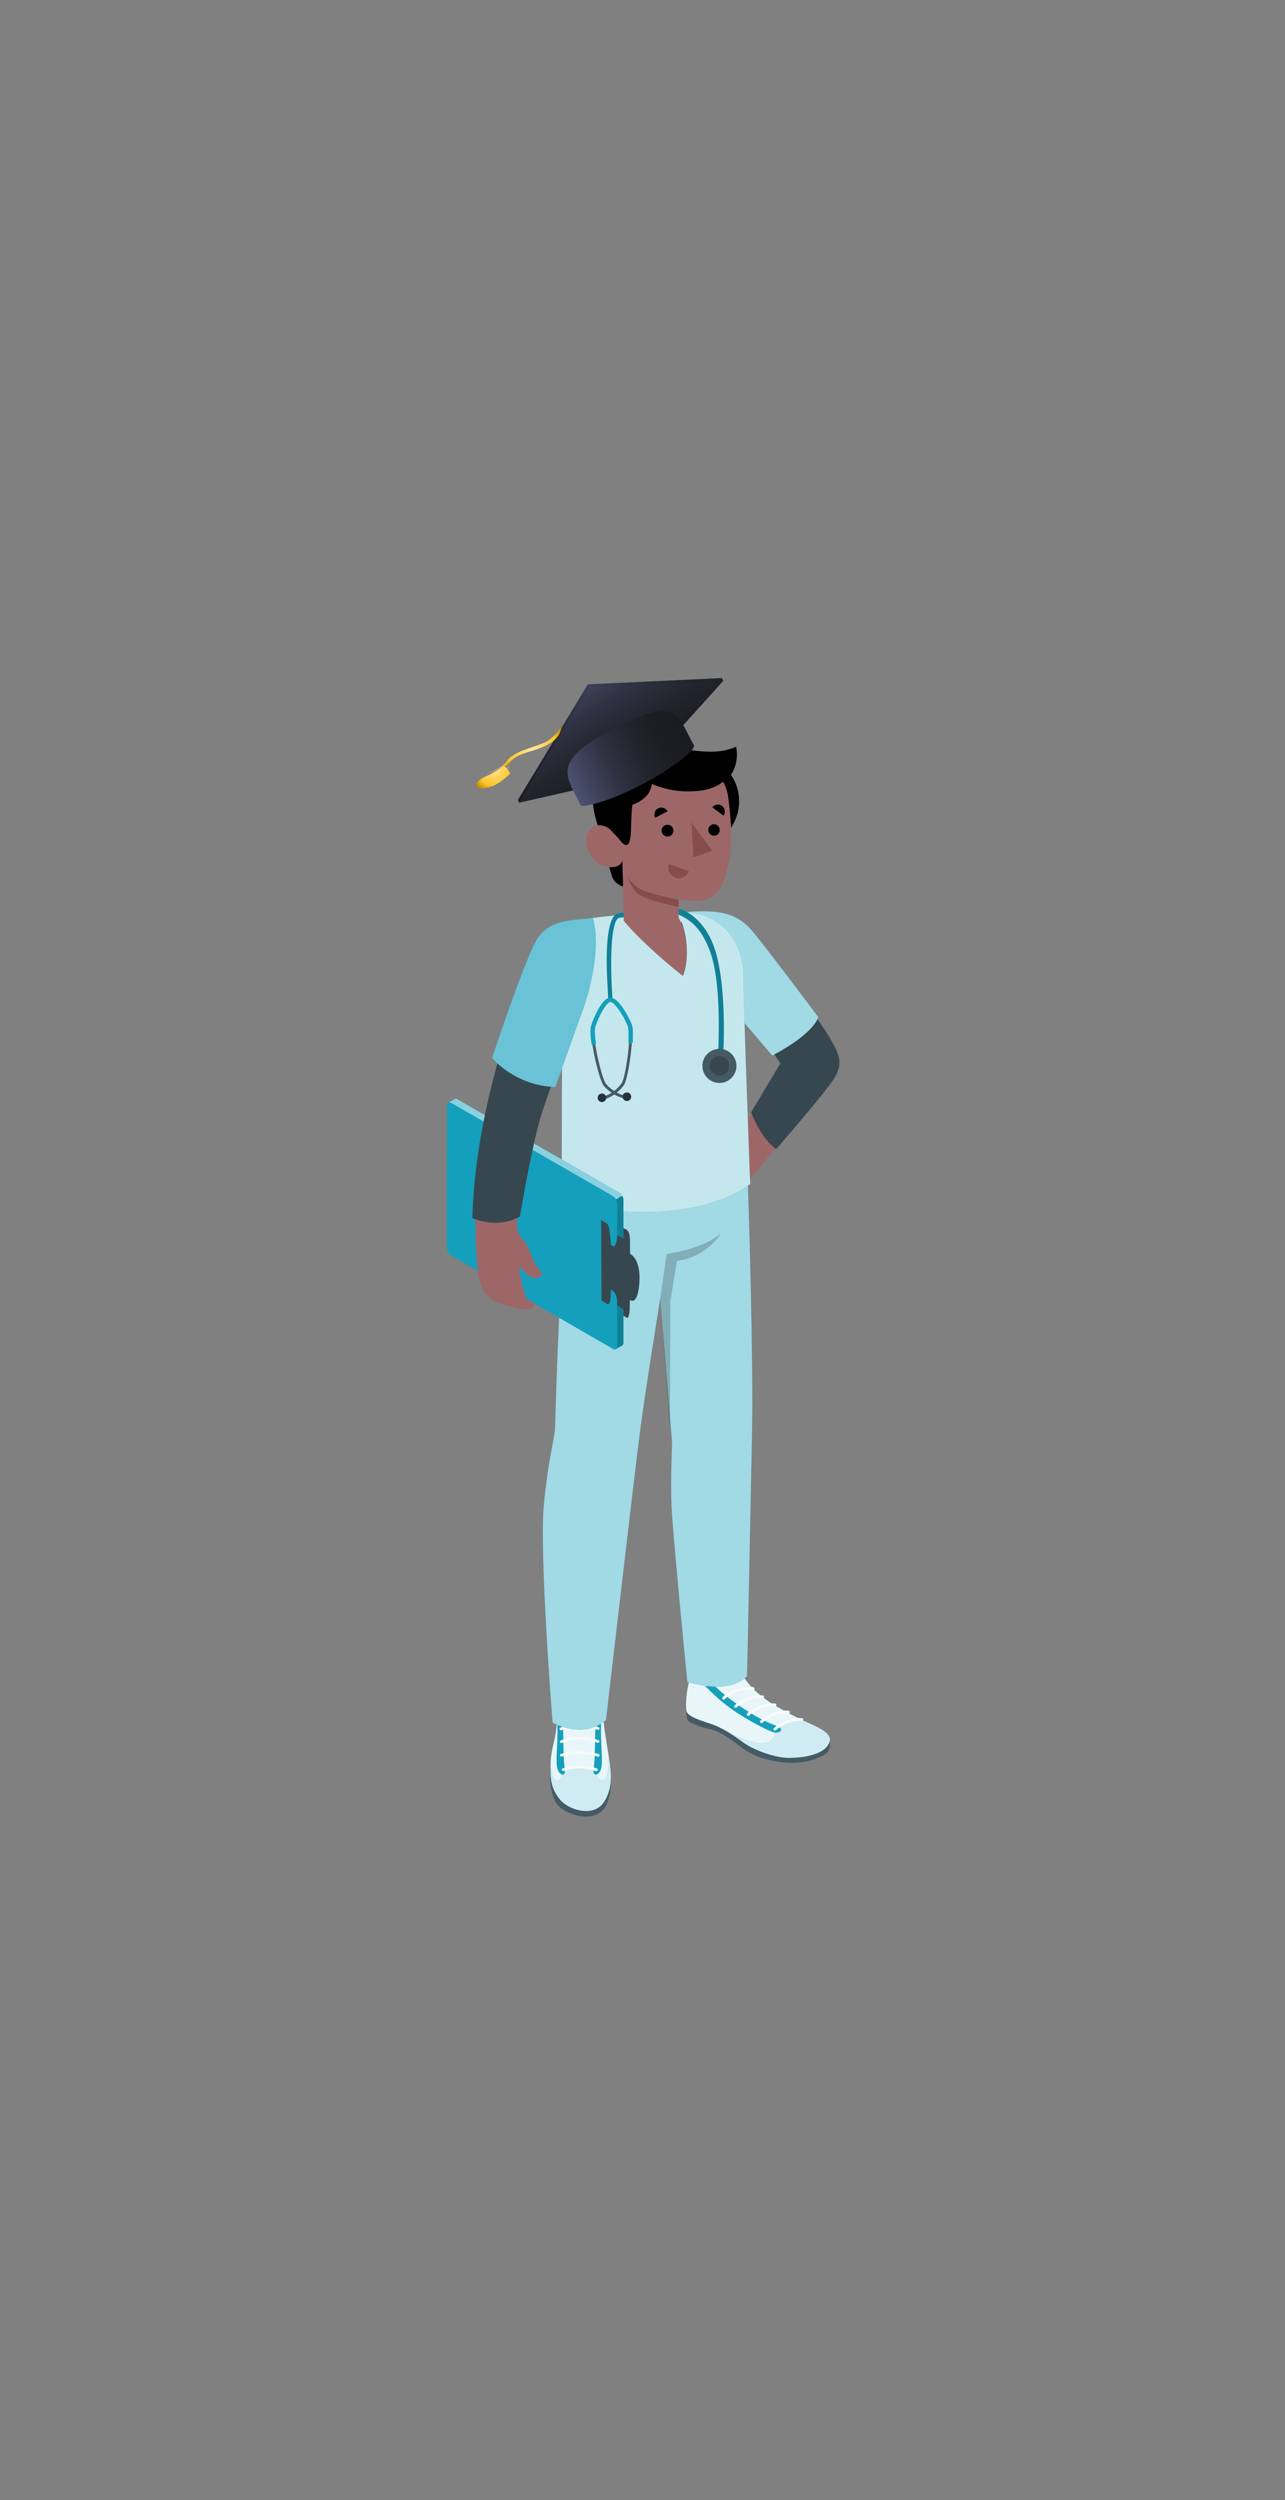 <?xml version="1.0" encoding="utf-8"?>
<!-- Generator: Adobe Illustrator 24.1.2, SVG Export Plug-In . SVG Version: 6.00 Build 0)  -->
<svg version="1.1" id="Lager_1" xmlns="http://www.w3.org/2000/svg" xmlns:xlink="http://www.w3.org/1999/xlink" x="0px" y="0px"
	 viewBox="0 0 288 560" style="enable-background:new 0 0 288 560;" xml:space="preserve">
<rect x="0" y="0" width="288" height="560" fill="#808080" stroke="none"/>
<style type="text/css">
	.st0{fill:#9E6767;}
	.st1{fill:#455A64;}
	.st2{fill:#14A0BD;}
	.st3{opacity:0.9;fill:#FFFFFF;enable-background:new    ;}
	.st4{opacity:0.8;fill:#FFFFFF;enable-background:new    ;}
	.st5{fill:#FAFAFA;}
	.st6{fill:#EBEBEB;}
	.st7{opacity:0.6;fill:#FFFFFF;enable-background:new    ;}
	.st8{opacity:0.2;enable-background:new    ;}
	.st9{fill:#37474F;}
	.st10{opacity:0.75;fill:#FFFFFF;enable-background:new    ;}
	.st11{fill:#874C4C;}
	.st12{fill:#263238;}
	.st13{opacity:0.2;}
	.st14{opacity:0.5;fill:#FFFFFF;enable-background:new    ;}
	.st15{opacity:0.6;}
	.st16{fill:url(#SVGID_1_);}
	.st17{opacity:0.2;fill:url(#SVGID_2_);enable-background:new    ;}
	.st18{opacity:0.9;fill:url(#SVGID_3_);enable-background:new    ;}
	.st19{fill:url(#SVGID_4_);}
	.st20{fill:url(#SVGID_5_);}
	.st21{fill:url(#SVGID_6_);}
	.st22{fill:url(#SVGID_7_);}
	.st23{opacity:0.5;fill:url(#SVGID_8_);enable-background:new    ;}
	.st24{opacity:0.5;fill:url(#SVGID_9_);enable-background:new    ;}
</style>
<path class="st0" d="M164.91,370.96c-0.11-2.89,2.2-31.42,2.2-31.42l-13.84,9.15c1.46,16.7,2.4,21.93,2.46,24.71
	c-0.02,0.06-0.09,0.3-0.08,0.71c0.01,3.3,4.1,5.08,7.29,7.29c1.26,0.87,4.92,3.44,8.63,5.13c2.32,1.06,7.02,1.16,7.61-0.2
	c-3.88-2.7-9.53-6.75-12.61-9.83C165.08,375.02,165.02,373.85,164.91,370.96z"/>
<path class="st1" d="M185.79,389.88c0.2,0,0.5,2-0.58,2.85c-1.25,0.98-4.91,2.59-9.75,2.02s-7.46-1.94-9.4-3.41
	c-1.94-1.48-4.65-3.56-6.84-4c-2.03-0.41-4.24-1.25-4.89-1.82s-0.56-3.12-0.56-3.12L185.79,389.88z"/>
<path class="st2" d="M155.7,372.58c0,0-0.61,0.01-0.73,0.6c-0.15,0.7-0.31,2.74-0.63,3.9c-0.44,1.6-0.74,4.88-0.48,6.19
	c0.27,1.31,3.58,2.21,5.7,2.95c2.16,0.75,4.67,2.3,6.86,3.95c2.27,1.71,7.06,3.49,10.21,3.47c3.73-0.02,7.93-1.13,8.9-2.7
	c1.19-1.95,0.26-3.08-5.28-5.42c-1.05-0.44-4.73-2.43-5.98-3.15c-3.39-1.95-6.75-4.66-8.31-8.1c-0.18-0.4-0.37-0.85-0.8-1.05
	c-0.32-0.16-0.71-0.13-1.08-0.09c-0.92,0.12-1.82,0.37-2.66,0.73c-0.74,0.32-1.8,0.7-1.78,1.57c0.01,0.3,0.1,0.6,0.21,0.88
	c0.07,0.18,0.12,0.41-0.05,0.52c-0.16,0.1-0.37-0.01-0.52-0.13c-0.58-0.47-1-1.08-1.49-1.63c-0.26-0.3-0.55-0.58-0.88-0.81
	c-0.3-0.21-0.68-0.32-0.95-0.56C155.63,373.37,155.71,372.99,155.7,372.58z"/>
<path class="st3" d="M155.7,372.58c0,0-0.61,0.01-0.73,0.6c-0.15,0.7-0.31,2.74-0.63,3.9c-0.44,1.6-0.74,4.88-0.48,6.19
	c0.27,1.31,3.58,2.21,5.7,2.95c2.16,0.75,4.67,2.3,6.86,3.95c2.27,1.71,7.06,3.49,10.21,3.47c3.73-0.02,7.93-1.13,8.9-2.7
	c1.19-1.95,0.26-3.08-5.28-5.42c-1.05-0.44-4.73-2.43-5.98-3.15c-3.39-1.95-6.75-4.66-8.31-8.1c-0.18-0.4-0.37-0.85-0.8-1.05
	c-0.32-0.16-0.71-0.13-1.08-0.09c-0.92,0.12-1.82,0.37-2.66,0.73c-0.74,0.32-1.8,0.7-1.78,1.57c0.01,0.3,0.1,0.6,0.21,0.88
	c0.07,0.18,0.12,0.41-0.05,0.52c-0.16,0.1-0.37-0.01-0.52-0.13c-0.58-0.47-1-1.08-1.49-1.63c-0.26-0.3-0.55-0.58-0.88-0.81
	c-0.3-0.21-0.68-0.32-0.95-0.56C155.63,373.37,155.71,372.99,155.7,372.58z"/>
<path class="st2" d="M166.42,390.17c-0.97-0.73-1.99-1.43-3.02-2.05c0,0,6.51,3.61,9.14,1.97c1.69-1.05,0.89-2.34,0.85-2.75
	c-0.04-0.41,4.14-2.16,5.78-2.34c0.46,0.23,0.84,0.42,1.08,0.52c5.53,2.34,6.47,3.47,5.28,5.42c-0.96,1.58-4.01,2.81-8.83,2.81
	C173.54,393.74,168.69,391.88,166.42,390.17z"/>
<path class="st4" d="M166.42,390.17c-0.97-0.73-1.99-1.43-3.02-2.05c0,0,6.51,3.61,9.14,1.97c1.69-1.05,0.89-2.34,0.85-2.75
	c-0.04-0.41,4.14-2.16,5.78-2.34c0.46,0.23,0.84,0.42,1.08,0.52c5.53,2.34,6.47,3.47,5.28,5.42c-0.96,1.58-4.01,2.81-8.83,2.81
	C173.54,393.74,168.69,391.88,166.42,390.17z"/>
<path class="st2" d="M172.93,386.14c3.44,1.25,1.97,1.84,1.01,1.97c-0.96,0.13-6.76-2.96-10.29-5.51c-3.68-2.66-6.01-5.56-7.38-6.54
	c-0.51-0.36-1.06-0.81-1.55-1.23c0.09-0.69,0.16-1.32,0.23-1.65c0.13-0.59,0.73-0.6,0.73-0.6c0.02,0.41-0.06,0.79,0.27,1.09
	c0.27,0.24,0.65,0.35,0.95,0.56c0.33,0.23,0.61,0.52,0.88,0.81c0.49,0.55,0.91,1.16,1.49,1.63
	C162.29,380.16,169.49,384.88,172.93,386.14z"/>
<path class="st5" d="M173.7,387.64c-0.08,0-0.15-0.02-0.22-0.07c-0.15-0.11-0.17-0.3-0.05-0.44c0.97-1.08,3.77-2.52,6.3-2.27
	c0.19,0.02,0.32,0.17,0.3,0.34c-0.02,0.17-0.17,0.29-0.38,0.28c-2.36-0.23-4.93,1.18-5.7,2.04
	C173.89,387.6,173.8,387.64,173.7,387.64z"/>
<path class="st5" d="M170.7,385.96c-0.08,0-0.15-0.02-0.22-0.07c-0.15-0.11-0.17-0.3-0.05-0.44c0.97-1.08,3.77-2.52,6.3-2.27
	c0.19,0.02,0.32,0.17,0.3,0.34c-0.02,0.17-0.18,0.29-0.37,0.28c-2.37-0.23-4.93,1.18-5.7,2.04
	C170.89,385.92,170.79,385.96,170.7,385.96z"/>
<path class="st5" d="M167.69,384.36c-0.08,0-0.15-0.02-0.22-0.07c-0.15-0.11-0.17-0.3-0.05-0.44c0.97-1.08,3.77-2.52,6.3-2.27
	c0.19,0.02,0.32,0.17,0.3,0.34c-0.02,0.17-0.18,0.29-0.37,0.28c-2.37-0.23-4.93,1.18-5.7,2.04
	C167.89,384.32,167.79,384.36,167.69,384.36z"/>
<path class="st5" d="M164.91,382.54c-0.08,0-0.15-0.02-0.22-0.07c-0.15-0.11-0.17-0.3-0.05-0.44c0.97-1.08,3.78-2.52,6.3-2.27
	c0.19,0.02,0.32,0.17,0.3,0.34c-0.02,0.17-0.18,0.29-0.38,0.28c-2.36-0.23-4.93,1.18-5.7,2.04
	C165.11,382.5,165.01,382.54,164.91,382.54z"/>
<path class="st5" d="M162.19,380.72c-0.07,0-0.15-0.02-0.21-0.07c-0.15-0.11-0.17-0.3-0.06-0.44c1.34-1.54,4.35-2.55,6.88-2.3
	c0.19,0.02,0.32,0.17,0.3,0.34c-0.02,0.17-0.18,0.29-0.37,0.28c-2.28-0.23-5.09,0.7-6.28,2.06
	C162.39,380.68,162.29,380.72,162.19,380.72z"/>
<path class="st0" d="M138.17,349.7l-14.01-0.25c0.21,9.35,1.69,19.73,1.94,28.5c0.05,1.65-0.04,12.83,0.58,16.23
	c0.94,5.1,6.99,4.42,7.32,1.36c0.32-3.05-0.39-16.11-0.37-17.45c-0.05-5.63,2.58-15.12,3.97-25.22
	C137.66,352.36,138.1,350.18,138.17,349.7z"/>
<path class="st1" d="M136.89,397.66c0.14,3-0.15,5.02-1.12,6.88c-0.97,1.86-3.11,2.61-5.39,2.3s-5.29-1.42-6.21-3.93
	c-0.92-2.51-0.99-4.29-0.79-7.1L136.89,397.66z"/>
<path class="st2" d="M125.64,376.87c-0.91,0.15-0.74,4.18-0.82,8.24c-0.09,4.35-1.31,6.26-1.42,9.83c-0.13,4.08,0.3,5.86,2.12,8.15
	c1.82,2.29,7.59,4.18,9.91,0.44c1.89-3.04,1.64-6.2,0.99-10.21c-0.67-4.14-1.18-7.04-1.34-10.21c-0.16-3.03-0.25-5.97-1.08-6.24
	c-0.01,0.45-0.01,1.02-0.03,1.46c-0.01,0.34,0.08,1.98-0.44,2.04c-0.09-0.38-0.12-0.74-0.14-1.13c-0.01-0.34-0.09-0.71-0.36-0.95
	c-0.28-0.24-0.68-0.29-1.06-0.32c-0.92-0.08-1.85-0.14-2.77-0.13c-0.46,0-0.92,0.03-1.38,0.07c-0.37,0.04-0.81,0.11-1.15,0.26
	c-0.21,0.09-0.39,0.25-0.45,0.45c-0.04,0.15-0.01,0.31,0,0.46c0.03,0.28,0.02,0.56-0.02,0.84c-0.02,0.12-0.09,0.28-0.23,0.26
	c-0.11-0.01-0.16-0.13-0.18-0.23c-0.06-0.49-0.03-0.85-0.07-1.41c-0.02-0.26-0.01-0.62-0.04-0.89
	C125.67,377.39,125.65,377.13,125.64,376.87z"/>
<path class="st3" d="M125.64,376.87c-0.91,0.15-0.74,4.18-0.82,8.24c-0.09,4.35-1.31,6.26-1.42,9.83c-0.13,4.08,0.3,5.86,2.12,8.15
	c1.82,2.29,7.59,4.18,9.91,0.44c1.89-3.04,1.64-6.2,0.99-10.21c-0.67-4.14-1.18-7.04-1.34-10.21c-0.16-3.03-0.25-5.97-1.08-6.24
	c-0.01,0.45-0.01,1.02-0.03,1.46c-0.01,0.34,0.08,1.98-0.44,2.04c-0.09-0.38-0.12-0.74-0.14-1.13c-0.01-0.34-0.09-0.71-0.36-0.95
	c-0.28-0.24-0.68-0.29-1.06-0.32c-0.92-0.08-1.85-0.14-2.77-0.13c-0.46,0-0.92,0.03-1.38,0.07c-0.37,0.04-0.81,0.11-1.15,0.26
	c-0.21,0.09-0.39,0.25-0.45,0.45c-0.04,0.15-0.01,0.31,0,0.46c0.03,0.28,0.02,0.56-0.02,0.84c-0.02,0.12-0.09,0.28-0.23,0.26
	c-0.11-0.01-0.16-0.13-0.18-0.23c-0.06-0.49-0.03-0.85-0.07-1.41c-0.02-0.26-0.01-0.62-0.04-0.89
	C125.67,377.39,125.65,377.13,125.64,376.87z"/>
<path class="st2" d="M123.47,393.77c-0.02,0.59-0.14,4.48,1.09,5.07c1.33,0.64,1.68-2.45,1.68-2.45s2.84-1.08,7.29,0.22
	c-0.15,0.64,0.74,2.64,1.86,2.1c1.11-0.54,1.08-4.99,1.08-5.05c0.6,3.84,0.79,6.9-1.04,9.86c-2.32,3.73-8.09,1.85-9.91-0.44
	s-2.26-4.07-2.12-8.15C123.4,394.52,123.43,394.14,123.47,393.77z"/>
<path class="st4" d="M123.47,393.77c-0.02,0.59-0.14,4.48,1.09,5.07c1.33,0.64,1.68-2.45,1.68-2.45s2.84-1.08,7.29,0.22
	c-0.15,0.64,0.74,2.64,1.86,2.1c1.11-0.54,1.08-4.99,1.08-5.05c0.6,3.84,0.79,6.9-1.04,9.86c-2.32,3.73-8.09,1.85-9.91-0.44
	s-2.26-4.07-2.12-8.15C123.4,394.52,123.43,394.14,123.47,393.77z"/>
<path class="st2" d="M126.61,396.61c0.14,1.46-1.49,1.11-1.79-0.94c-0.3-2.05,0.4-7.04,0-10.57c0.08-4.06-0.09-8.09,0.82-8.24
	c0,0.05,0.01,0.1,0.01,0.15l0.1,2.05c0.01,0.3,0.01,0.56,0.04,0.88c0.31,2.97,0.48,8.75,0.5,11.49
	C126.32,394.17,126.46,395.16,126.61,396.61z"/>
<path class="st2" d="M133.03,396.61c0.14-1.46,0.29-2.45,0.31-5.19c0.02-2.72,0.19-8.43,0.49-11.42c0.17-0.52,0.13-1.44,0.14-1.69
	c0.02-0.41,0.02-0.93,0.02-1.36c0-0.03,0.01-0.06,0.01-0.09c0.6,0.2,0.82,1.81,0.95,3.83c0.01,1.17-0.03,2.63-0.13,4.4
	c-0.4,3.53,0.3,8.55,0.01,10.6C134.53,397.75,132.89,398.07,133.03,396.61z"/>
<path class="st5" d="M133.63,396.72c-0.04,0-0.09-0.01-0.13-0.02c-0.03-0.01-3.54-1.25-7.14-0.02c-0.18,0.06-0.37-0.02-0.44-0.18
	c-0.07-0.16,0.02-0.34,0.2-0.4c3.86-1.32,7.48-0.03,7.64,0.02c0.17,0.06,0.26,0.24,0.19,0.4
	C133.9,396.65,133.77,396.72,133.63,396.72z"/>
<path class="st5" d="M134.05,393.49c-0.04,0-0.08-0.01-0.12-0.02c-0.04-0.01-3.96-1.26-8-0.02c-0.18,0.05-0.37-0.03-0.43-0.19
	s0.04-0.34,0.21-0.39c4.27-1.31,8.28-0.03,8.45,0.02c0.18,0.06,0.27,0.24,0.21,0.4C134.32,393.41,134.19,393.49,134.05,393.49z"/>
<path class="st5" d="M125.83,390.43c-0.13,0-0.25-0.07-0.31-0.18c-0.08-0.16,0-0.34,0.17-0.41c3.97-1.64,8.25-0.11,8.43-0.05
	c0.18,0.06,0.26,0.24,0.19,0.4c-0.07,0.16-0.27,0.23-0.44,0.17c-0.04-0.01-4.19-1.49-7.89,0.04
	C125.92,390.42,125.88,390.43,125.83,390.43z"/>
<path class="st5" d="M125.75,387.58c-0.13,0-0.25-0.07-0.31-0.18c-0.08-0.16-0.01-0.34,0.16-0.41c4.36-1.88,8.42-0.16,8.59-0.09
	s0.24,0.26,0.16,0.41c-0.08,0.15-0.29,0.22-0.46,0.15c-0.04-0.02-3.94-1.67-8,0.09C125.85,387.57,125.8,387.58,125.75,387.58z"/>
<path class="st6" d="M125.68,384.38c-0.13,0-0.25-0.06-0.31-0.17c-0.08-0.15-0.01-0.34,0.15-0.42c4.08-1.83,8.48-0.08,8.66,0
	c0.17,0.07,0.25,0.25,0.17,0.41s-0.28,0.23-0.45,0.16c-0.04-0.02-4.29-1.7-8.08,0C125.78,384.37,125.73,384.38,125.68,384.38z"/>
<path class="st2" d="M131.18,252.97c-1.85,3.92-4.01,11.46-4.4,16.5c-1.59,20.7-2.39,50.75-2.39,50.75
	c-0.18,2.16-1.55,7.07-2.48,16.59c-1.09,11.25,1.94,49.02,1.94,49.02s6.73,4.01,11.96-0.55c0,0,6.08-52.39,7.5-63.58
	c1.23-9.76,4.67-30.87,4.67-30.87l2.65,32.29c0,0-0.37,8.78-0.11,14.46c0.3,6.6,3.53,39.16,3.53,39.16s9.24,3.13,13.38-1.31
	c0,0,0.98-46.65,1.12-54.6c0.27-15.58-0.54-44.64-1.09-60.47L131.18,252.97z"/>
<path class="st7" d="M131.18,252.97c-1.85,3.92-4.01,11.46-4.4,16.5c-1.59,20.7-2.39,50.75-2.39,50.75
	c-0.18,2.16-1.55,7.07-2.48,16.59c-1.09,11.25,1.94,49.02,1.94,49.02s6.73,4.01,11.96-0.55c0,0,6.08-52.39,7.5-63.58
	c1.23-9.76,4.67-30.87,4.67-30.87l2.65,32.29c0,0-0.37,8.78-0.11,14.46c0.3,6.6,3.53,39.16,3.53,39.16s9.24,3.13,13.38-1.31
	c0,0,0.98-46.65,1.12-54.6c0.27-15.58-0.54-44.64-1.09-60.47L131.18,252.97z"/>
<path class="st8" d="M147.98,290.82l1.44-9.93c0,0,8.39-1.12,12.19-4.69c0,0-2.86,5.23-9.89,6.25l-1.48,8.98l-0.1,27.95
	L147.98,290.82z"/>
<path class="st0" d="M174.9,255.85l-6.56,8.12c0,0-4.56-7.56-4.37-7.56s5.77-9.17,5.77-9.17L174.9,255.85z"/>
<path class="st9" d="M153.9,204.54c5.14-0.08,10.85-0.22,15.82,5.69c3.86,4.59,14.29,18.82,16.39,22.46
	c2.37,4.12,2.7,5.79,0.84,8.87c-1.76,2.93-13,15.86-13,15.86c-2.46-1.92-4.24-4.81-5.61-8.27l6.56-10.96l-12.6-18.62L153.9,204.54z"
	/>
<path class="st2" d="M153.57,204.32c8.02-0.68,11.5,0.45,14.56,3.69c2.14,2.27,15.25,19.79,15.25,19.79s-0.55,3.46-10.29,8.64
	l-10.64-12.45L153.57,204.32z"/>
<path class="st7" d="M153.57,204.32c8.02-0.68,11.5,0.45,14.56,3.69c2.14,2.27,15.25,19.79,15.25,19.79s-0.55,3.46-10.29,8.64
	l-10.64-12.45L153.57,204.32z"/>
<path class="st2" d="M141.09,204.69c-1.81,0.43-8.26,0.44-12.51,1.95c-2.31,0.82-2.83,3.7-3.11,7.01c-0.61,7.07,0.5,20.33,0.5,20.33
	l-0.09,33.82c5.86,4.27,29.93,6.43,42.25-2.57c0,0-1.51-40.28-1.51-46.55s-3.48-13.8-13.1-14.36L141.09,204.69z"/>
<path class="st10" d="M141.09,204.69c-1.81,0.43-8.26,0.44-12.51,1.95c-2.31,0.82-2.83,3.7-3.11,7.01
	c-0.61,7.07,0.5,20.33,0.5,20.33l-0.09,33.82c5.86,4.27,29.93,6.43,42.25-2.57c0,0-1.51-40.28-1.51-46.55s-3.48-13.8-13.1-14.36
	L141.09,204.69z"/>
<path class="st1" d="M152.75,206.5c-2.14,1.74-7.86,2.23-11.83,0.63c3,3.45,8.3,8.47,12.14,11.46
	C154.21,215.68,154.33,210.66,152.75,206.5z"/>
<path d="M143.07,179.47c0,6,5.05,10.87,11.29,10.87c6.23,0,11.29-4.86,11.29-10.87c0-6-5.05-10.87-11.29-10.87
	S143.07,173.48,143.07,179.47z"/>
<path d="M134.84,187.2c0,0,1.83,8.27,2.56,9.64c0.73,1.36,2.25,1.74,2.25,1.74l-0.13-5.82L134.84,187.2z"/>
<path d="M137.14,175.36c0,0-1.97-0.33-3.51,1.18c-1.51,1.48-0.66,6.12,1.21,10.67l3.45,0.39L137.14,175.36z"/>
<path class="st0" d="M139.32,187.58c-0.69,0.39-1.68-0.88-2.53-1.74c-0.85-0.86-3.63-2.03-5.02,0.78c-1.41,2.87,1.22,6.66,3.41,7.32
	c3.77,1.14,4.34-1.19,4.34-1.19l0.28,13.51c2.61,3.22,8.88,9.04,13.26,12.32c1.29-3.15,1.29-8.85-0.97-13.06l-0.01-3.99
	c0,0,3.42,0.5,5.09,0.25c2.78-0.41,4.52-2.52,5.36-5.41c1.35-4.65,1.87-8.39,0.72-17.53c-1.26-10.01-13.35-10.12-19.89-6.16
	C136.83,176.64,139.32,187.58,139.32,187.58z"/>
<path d="M163.05,174.37c-2.28,1.78-3.77,2.73-8.18,2.89c-4.99,0.17-8.75-1.66-8.75-1.66c-0.23,0.9-0.46,1.93-1.3,2.75
	c-1.57,1.54-2.48,1.58-3.09,1.95c-0.24,1.8-0.23,4.11-0.34,5.93c-0.04,0.62-0.04,3.8-1.54,2.89c-0.49-0.3-0.95-1.02-1.31-1.42
	c-0.56-0.63-1.1-1.3-1.73-1.86c-1.19-1.04,0.35-10.49,0.35-10.49s-1.47-2.68,0.82-5.1c1.63-1.73,3.91-3.84,11.32-2.99
	c5.28,0.6,11.03,2.19,15.67-0.01C165.59,169.8,164.68,173.09,163.05,174.37z"/>
<path d="M137.14,176.09l-4.18-2.16c0.59-1.16,2.01-1.61,3.16-1.01C137.28,173.52,137.74,174.93,137.14,176.09z"/>
<path class="st11" d="M152.08,201.53c0,0-6.2-1.2-8.36-2.31c-1.45-0.74-2.64-2.03-2.99-2.85c0,0,0.41,1.77,1.7,3.36
	c1.58,1.94,9.65,3.39,9.65,3.39V201.53z"/>
<path d="M150.93,186.06c0,0.73-0.6,1.33-1.33,1.33c-0.73,0-1.33-0.6-1.33-1.33s0.59-1.33,1.33-1.33
	C150.33,184.72,150.93,185.32,150.93,186.06z"/>
<path d="M149.6,181.72l-2.75,1.46c-0.41-0.76-0.12-1.7,0.64-2.11C148.25,180.67,149.19,180.96,149.6,181.72z"/>
<path class="st11" d="M149.9,193.51l4.5,1.63c-0.45,1.24-1.81,1.89-3.06,1.43C150.1,196.12,149.46,194.75,149.9,193.51z"/>
<path d="M162.15,182.7l-2.51-1.86c0.51-0.69,1.49-0.84,2.18-0.32C162.51,181.02,162.66,182.01,162.15,182.7z"/>
<path d="M161.32,185.91c0,0.71-0.58,1.28-1.29,1.28c-0.71,0-1.29-0.58-1.29-1.29c0-0.71,0.58-1.28,1.29-1.28
	C160.74,184.63,161.32,185.21,161.32,185.91z"/>
<path class="st11" d="M154.97,184.21l0.44,7.79l4.23-1.39L154.97,184.21z"/>
<path class="st2" d="M138.81,205.57c-1.64,0.35-2.09,7.28-1.69,15.67c0.07,1.39,0.16,2.48,0.13,3.03l-0.93-0.04
	c0.02-0.5-0.05-1.57-0.13-2.93c-0.42-6.63-0.47-16.27,2.43-16.71c0.94-0.16,1.17-0.11,1.17-0.11v0.99L138.81,205.57z"/>
<path class="st8" d="M138.81,205.57c-1.64,0.35-2.09,7.28-1.69,15.67c0.07,1.39,0.16,2.48,0.13,3.03l-0.93-0.04
	c0.02-0.5-0.05-1.57-0.13-2.93c-0.42-6.63-0.47-16.27,2.43-16.71c0.94-0.16,1.17-0.11,1.17-0.11v0.99L138.81,205.57z"/>
<path class="st1" d="M134.98,246.23c-0.03,0-0.05,0-0.08,0l0.02-0.65c0.58,0.02,1.38-0.31,2.15-0.8c-0.71-0.48-1.35-1.06-1.79-1.62
	c-1.05-1.36-3.36-11.1-2.65-13.37c0.6-1.9,2.47-6.1,4.13-6.17c0.01,0,0.03,0,0.04,0c1.66,0,3.85,3.97,4.59,5.8
	c0.9,2.2-0.57,12.1-1.51,13.55c-0.39,0.6-0.97,1.22-1.64,1.76c0.8,0.43,1.6,0.69,2.21,0.61l0.08,0.65c-0.81,0.1-1.87-0.26-2.86-0.83
	C136.77,245.79,135.78,246.23,134.98,246.23z M136.81,224.27c-0.01,0-0.01,0-0.02,0c-0.98,0.04-2.73,3.16-3.53,5.71
	c-0.65,2.08,1.57,11.51,2.54,12.78c0.43,0.56,1.11,1.14,1.84,1.61c0.69-0.53,1.32-1.17,1.7-1.76c0.87-1.34,2.28-10.92,1.45-12.94
	C139.79,227.2,137.8,224.27,136.81,224.27z"/>
<path class="st12" d="M141.46,245.62c0.02,0.53-0.39,0.98-0.92,1c-0.53,0.02-0.98-0.39-1-0.92c-0.02-0.53,0.39-0.98,0.92-1
	C140.99,244.68,141.44,245.09,141.46,245.62z"/>
<path class="st12" d="M135.87,245.86c0.02,0.53-0.39,0.98-0.92,1s-0.98-0.39-1-0.92c-0.02-0.53,0.39-0.98,0.92-1
	C135.4,244.92,135.85,245.33,135.87,245.86z"/>
<path class="st2" d="M141.57,233.71l-0.55-0.04c-0.12-0.01-0.21-0.11-0.2-0.23c0.11-1.83,0.05-3.18-0.17-3.71
	c-0.97-2.36-2.97-5.32-3.85-5.29c-0.87,0.04-2.62,3.16-3.38,5.59c-0.17,0.56-0.12,1.9,0.15,3.72c0.02,0.12-0.06,0.23-0.18,0.25
	l-0.55,0.08c-0.12,0.02-0.23-0.07-0.25-0.19c-0.3-2.03-0.34-3.43-0.11-4.15c0.41-1.31,2.34-6.2,4.28-6.28
	c1.94-0.08,4.28,4.63,4.8,5.9c0.29,0.7,0.37,2.09,0.24,4.15C141.79,233.62,141.69,233.71,141.57,233.71z"/>
<g class="st13">
	<g class="st13">
		<path class="st8" d="M141.57,233.71l-0.55-0.04c-0.12-0.01-0.21-0.11-0.2-0.23c0.11-1.83,0.05-3.18-0.17-3.71
			c-0.97-2.36-2.97-5.32-3.85-5.29c-0.87,0.04-2.62,3.16-3.38,5.59c-0.17,0.56-0.12,1.9,0.15,3.72c0.02,0.12-0.06,0.23-0.18,0.25
			l-0.55,0.08c-0.12,0.02-0.23-0.07-0.25-0.19c-0.3-2.03-0.34-3.43-0.11-4.15c0.41-1.31,2.34-6.2,4.28-6.28
			c1.94-0.08,4.28,4.63,4.8,5.9c0.29,0.7,0.37,2.09,0.24,4.15C141.79,233.62,141.69,233.71,141.57,233.71z"/>
	</g>
</g>
<path class="st2" d="M152.08,203.56c1.48,0.2,6.03,2.45,8.18,9.21c2.15,6.76,2.02,17.35,1.95,20.31c-0.07,2.96-0.27,5.18-0.27,5.18
	h-1.06c0,0,0.15-3.77,0.19-5.67c0.16-8.32-0.36-15.41-2.01-19.7c-1.97-5.12-4.25-6.75-6.98-8.05V203.56L152.08,203.56z"/>
<path class="st8" d="M152.08,203.56c1.48,0.2,6.03,2.45,8.18,9.21c2.15,6.76,2.02,17.35,1.95,20.31c-0.07,2.96-0.27,5.18-0.27,5.18
	h-1.06c0,0,0.15-3.77,0.19-5.67c0.16-8.32-0.36-15.41-2.01-19.7c-1.97-5.12-4.25-6.75-6.98-8.05V203.56L152.08,203.56z"/>
<path class="st1" d="M161.24,242.58c2.11,0,3.82-1.71,3.82-3.82c0-2.11-1.71-3.82-3.82-3.82c-2.11,0-3.82,1.71-3.82,3.82
	C157.42,240.87,159.13,242.58,161.24,242.58z"/>
<path class="st9" d="M161.24,240.93c1.2,0,2.17-0.97,2.17-2.17c0-1.2-0.97-2.17-2.17-2.17c-1.2,0-2.17,0.97-2.17,2.17
	C159.07,239.95,160.04,240.93,161.24,240.93z"/>
<path class="st2" d="M139.73,268.77v31.99c0,0.29-0.09,0.5-0.25,0.6l-1.45,0.84c-0.07,0.04-0.14,0.05-0.23,0.05
	c-0.13,0-0.27-0.04-0.42-0.12l-36.27-20.94c-0.51-0.3-0.93-1.02-0.93-1.63l0.01-31.95c0-0.29,0.1-0.5,0.26-0.6
	c0,0,0.02-0.02,0.06-0.04h0.01l1.36-0.8c0.07-0.04,0.15-0.06,0.24-0.06c0.13,0,0.26,0.05,0.42,0.13l19.01,10.96l2.25,1.3
	c0,0,2.76,1.59,3.36,1.92c0.05,0.03,0.07,0.05,0.09,0.05l11.54,6.66c0.06,0.04,0.13,0.08,0.19,0.14c0.18,0.14,0.34,0.34,0.47,0.57
	C139.63,268.14,139.73,268.47,139.73,268.77z"/>
<path class="st14" d="M139.46,267.85l-1.4,0.81h-0.01c-0.05-0.07-0.09-0.14-0.14-0.21c-0.1-0.14-0.22-0.26-0.33-0.36
	c-0.06-0.05-0.13-0.1-0.19-0.14l-11.54-6.65c-0.29-0.17-2.89-1.66-3.42-1.96l-1.38-0.8l-19.91-11.47c-0.23-0.14-0.44-0.16-0.61-0.09
	l1.36-0.8c0.07-0.04,0.15-0.06,0.24-0.06c0.13,0,0.27,0.04,0.42,0.13l19.01,10.96l2.25,1.3c0,0,2.76,1.59,3.36,1.92
	c0.05,0.03,0.07,0.05,0.09,0.05l11.54,6.66c0.06,0.04,0.13,0.08,0.19,0.14C139.17,267.42,139.33,267.62,139.46,267.85z"/>
<path class="st2" d="M100.21,247.61l-0.02,31.96c0,0.6,0.42,1.33,0.94,1.63l36.37,21c0.37,0.21,0.83-0.05,0.83-0.48V269.6
	c0-0.3-0.1-0.63-0.27-0.92s-0.41-0.55-0.66-0.7l-11.54-6.66c-0.29-0.17-2.9-1.66-3.42-1.95l-21.29-12.3
	c-0.23-0.14-0.45-0.16-0.61-0.09L100.5,247c-0.01,0-0.01,0.01-0.02,0.01l-0.01,0.01C100.31,247.12,100.21,247.32,100.21,247.61z"/>
<path class="st2" d="M138.06,268.66c-0.05-0.07-0.1-0.14-0.14-0.21C137.97,268.52,138.01,268.59,138.06,268.66z"/>
<path class="st8" d="M137.99,302.22c0.01,0,0.03-0.01,0.04-0.01l1.45-0.84c0.16-0.1,0.25-0.31,0.25-0.6v-32
	c0-0.3-0.11-0.63-0.28-0.92l-1.4,0.82c0.17,0.29,0.27,0.62,0.27,0.92v32.12C138.33,301.95,138.18,302.14,137.99,302.22z"/>
<path class="st0" d="M109.35,249.95c7.77-31.76,11.77-41.51,21.21-41.38c2.75,3.29-0.15,13.54-1.97,18.52c0,0-8.35,20.39-9.9,27.68
	c-1.36,6.4-2.9,14.45-2.81,19.94c0.02,0.97,0.42,1.9,1.08,2.62c1.77,1.92,1.78,3.47,2.93,5.59c0.9,1.66,1.88,2.29,1.6,2.66
	c-0.36,0.48-1.5,1.11-2.91,0.22c-0.71-0.45-1.18-0.98-2.21-2.12c0,0,0.25,3.98,1.72,7.3l1.97,1.14c0,0-0.6,2.05-5.37,0.68
	c-5.39-1.55-7.32-2.21-7.89-11.35c-0.16-2.63-0.41-6.78-0.1-10.11C107.51,262.67,108.1,255.06,109.35,249.95z"/>
<path class="st9" d="M130.79,206.01c0,0-7.26,0.26-9.54,3.75c-2.63,4.03-4.94,11.21-9.37,26.96c-4.43,15.76-5.78,27.26-6.01,36.13
	c0,0,5.55,2.59,10.67-0.37c0,0,2.27-13.71,4.28-21s8.46-23.09,8.46-23.09S134.38,216.98,130.79,206.01z"/>
<path class="st2" d="M132.86,205.63c-5.38,0.56-10.2,0.39-12.86,5.38c-2.99,5.62-9.7,25.95-9.7,25.95s4.9,6.17,14.16,6.54l6.46-18.1
	C130.92,225.39,135.19,213.41,132.86,205.63z"/>
<g class="st15">
	<path class="st7" d="M132.86,205.63c-5.38,0.56-10.2,0.39-12.86,5.38c-2.99,5.62-9.7,25.95-9.7,25.95s4.9,6.17,14.16,6.54
		l6.46-18.1C130.92,225.39,135.19,213.41,132.86,205.63z"/>
</g>
<path class="st9" d="M140.4,295.13c0.44,0.27,0.62-0.55,0.73-1.75l0.04-2.22c0,0,1.7,1.52,2.11-3.62c0.46-5.65-2.07-6.69-2.07-6.69
	s-0.01-0.94-0.01-2.8c0-1.86-0.39-2.31-0.82-2.63l-0.64-0.32v19.63C139.73,294.73,139.96,294.86,140.4,295.13z"/>
<path class="st9" d="M138.33,292.34c0-1.68-0.16-2.68-1.24-3.34c-1.23-0.76-1.77-1.01-1.77-1.01L135,277.58c0,0,1.78,1.2,2.39,1.56
	c0.61,0.36,0.96-1.76,0.93-2.39l1.46,0.66l0.17,16.08L138.33,292.34z"/>
<path class="st9" d="M134.81,291.33c0,0,0.57,0.34,1.27,0.77c0.7,0.42,1.02-1.74,0.7-4.83l0.3-6.88c-0.32-3.09-0.37-5.92-1.08-6.34
	l-1.27-0.77L134.81,291.33z"/>
<linearGradient id="SVGID_1_" gradientUnits="userSpaceOnUse" x1="-186.785" y1="1120.952" x2="-169.85" y2="1094.803" gradientTransform="matrix(1 0 0 -1 315 1270)">
	<stop  offset="0" style="stop-color:#4D5273"/>
	<stop  offset="0.135" style="stop-color:#40445D"/>
	<stop  offset="0.341" style="stop-color:#303243"/>
	<stop  offset="0.551" style="stop-color:#242630"/>
	<stop  offset="0.768" style="stop-color:#1D1E25"/>
	<stop  offset="1" style="stop-color:#1B1C21"/>
</linearGradient>
<path class="st16" d="M142.88,173.76l-26.51,6.02l-0.28-0.59l15.68-25.9l30.04-1.4l0.29,0.6L142.88,173.76z"/>
<linearGradient id="SVGID_2_" gradientUnits="userSpaceOnUse" x1="-175.169" y1="1126.433" x2="-163.519" y2="1108.445" gradientTransform="matrix(1 0 0 -1 315 1270)">
	<stop  offset="0" style="stop-color:#4D5273"/>
	<stop  offset="0.135" style="stop-color:#40445D"/>
	<stop  offset="0.341" style="stop-color:#303243"/>
	<stop  offset="0.551" style="stop-color:#242630"/>
	<stop  offset="0.768" style="stop-color:#1D1E25"/>
	<stop  offset="1" style="stop-color:#1B1C21"/>
</linearGradient>
<path class="st17" d="M161.81,151.88l-29.93,1.4l-0.11,0.01l0,0l0.5,1.04l0.1-0.05l6.28,13.05l0.84-0.01l22.62-14.84L161.81,151.88z
	"/>
<linearGradient id="SVGID_3_" gradientUnits="userSpaceOnUse" x1="-196.711" y1="1112.38" x2="-185.315" y2="1094.785" gradientTransform="matrix(1 0 0 -1 315 1270)">
	<stop  offset="0" style="stop-color:#4D5273"/>
	<stop  offset="0.135" style="stop-color:#40445D"/>
	<stop  offset="0.341" style="stop-color:#303243"/>
	<stop  offset="0.551" style="stop-color:#242630"/>
	<stop  offset="0.768" style="stop-color:#1D1E25"/>
	<stop  offset="1" style="stop-color:#1B1C21"/>
</linearGradient>
<path class="st18" d="M132.26,154.34l-0.5-1.04l-15.68,25.9l0.28,0.59l22.4-12.4l-6.4-13.09L132.26,154.34z"/>
<linearGradient id="SVGID_4_" gradientUnits="userSpaceOnUse" x1="-186.379" y1="1120.244" x2="-169.924" y2="1094.837" gradientTransform="matrix(1 0 0 -1 315 1270)">
	<stop  offset="0" style="stop-color:#4D5273"/>
	<stop  offset="0.135" style="stop-color:#40445D"/>
	<stop  offset="0.341" style="stop-color:#303243"/>
	<stop  offset="0.551" style="stop-color:#242630"/>
	<stop  offset="0.768" style="stop-color:#1D1E25"/>
	<stop  offset="1" style="stop-color:#1B1C21"/>
</linearGradient>
<path class="st19" d="M142.88,173.76l-26.51,6.02l15.69-25.89l30.03-1.4L142.88,173.76z"/>
<linearGradient id="SVGID_5_" gradientUnits="userSpaceOnUse" x1="-187.197" y1="1094.306" x2="-161.264" y2="1106.784" gradientTransform="matrix(1 0 0 -1 315 1270)">
	<stop  offset="0" style="stop-color:#4D5273"/>
	<stop  offset="0.135" style="stop-color:#40445D"/>
	<stop  offset="0.341" style="stop-color:#303243"/>
	<stop  offset="0.551" style="stop-color:#242630"/>
	<stop  offset="0.768" style="stop-color:#1D1E25"/>
	<stop  offset="1" style="stop-color:#1B1C21"/>
</linearGradient>
<path class="st20" d="M155.54,166.97c0.42,0.88-4.56,5.03-11.59,8.72c-7.02,3.69-13.48,5.39-13.84,4.65
	c-3.13-6.51-6.78-9.72,7.02-16.88C151.79,155.85,151.41,159.46,155.54,166.97z"/>
<radialGradient id="SVGID_6_" cx="-454.756" cy="1413.626" r="1" gradientTransform="matrix(-1.323 10.28 10.28 1.323 -15014.475 2972.375)" gradientUnits="userSpaceOnUse">
	<stop  offset="0" style="stop-color:#FFE7A1"/>
	<stop  offset="0.356" style="stop-color:#FFCF4D"/>
	<stop  offset="0.531" style="stop-color:#FFC529"/>
	<stop  offset="0.869" style="stop-color:#996E00"/>
</radialGradient>
<path class="st21" d="M125.92,162.5c0,0-1.58,2.91-4.24,3.99c-3.13,1.26-6.34,1.78-8.1,3.96c-1.76,2.18-1.84,4.21-1.84,4.21
	l0.55,0.07c0,0,0.36-4.21,4.83-5.86C119.95,167.83,125.51,166.99,125.92,162.5z"/>
<radialGradient id="SVGID_7_" cx="-522.375" cy="1362.008" r="1" gradientTransform="matrix(-2.434 -6.711 -6.711 2.434 7979.635 -6648.651)" gradientUnits="userSpaceOnUse">
	<stop  offset="0" style="stop-color:#FFE7A1"/>
	<stop  offset="0.356" style="stop-color:#FFCF4D"/>
	<stop  offset="0.531" style="stop-color:#FFC529"/>
	<stop  offset="0.869" style="stop-color:#996E00"/>
</radialGradient>
<path class="st22" d="M114.4,173.23c0,0-2.23,2.24-4.21,2.94c-1.98,0.7-3.26,0.38-3.42,0.07s-0.16-1.36,2.19-2.37
	c2.35-1.01,3.95-2.34,3.95-2.34C113.39,171.82,113.89,172.36,114.4,173.23z"/>
<radialGradient id="SVGID_8_" cx="-458.301" cy="1331.674" r="1" gradientTransform="matrix(5.793 -3.087 -3.087 -5.793 6876.74 6471.42)" gradientUnits="userSpaceOnUse">
	<stop  offset="0" style="stop-color:#FFE7A1"/>
	<stop  offset="0.356" style="stop-color:#FFCF4D"/>
	<stop  offset="0.531" style="stop-color:#FFC529"/>
	<stop  offset="0.869" style="stop-color:#996E00"/>
</radialGradient>
<path class="st23" d="M113.29,170.82c-0.43,0.4-1.08,0.95-1.87,1.41c-1.42,0.83-2.56,1.22-2.56,1.22s1.46-0.31,3.29-1.38
	c0.68-0.4,1.15-0.71,1.47-0.94C113.51,171.02,113.4,170.91,113.29,170.82z"/>
<radialGradient id="SVGID_9_" cx="-442.701" cy="1284.669" r="1" gradientTransform="matrix(3.079 -1.641 -1.641 -3.079 3583.914 3401.442)" gradientUnits="userSpaceOnUse">
	<stop  offset="0" style="stop-color:#FFE7A1"/>
	<stop  offset="0.356" style="stop-color:#FFCF4D"/>
	<stop  offset="0.531" style="stop-color:#FFC529"/>
	<stop  offset="0.869" style="stop-color:#996E00"/>
</radialGradient>
<path class="st24" d="M114.04,171.66c-0.11,0.11-0.23,0.21-0.35,0.32c-1.24,1.09-2.28,1.68-2.28,1.68s1.26-0.53,2.77-1.8
	C114.13,171.8,114.08,171.73,114.04,171.66z"/>
</svg>

